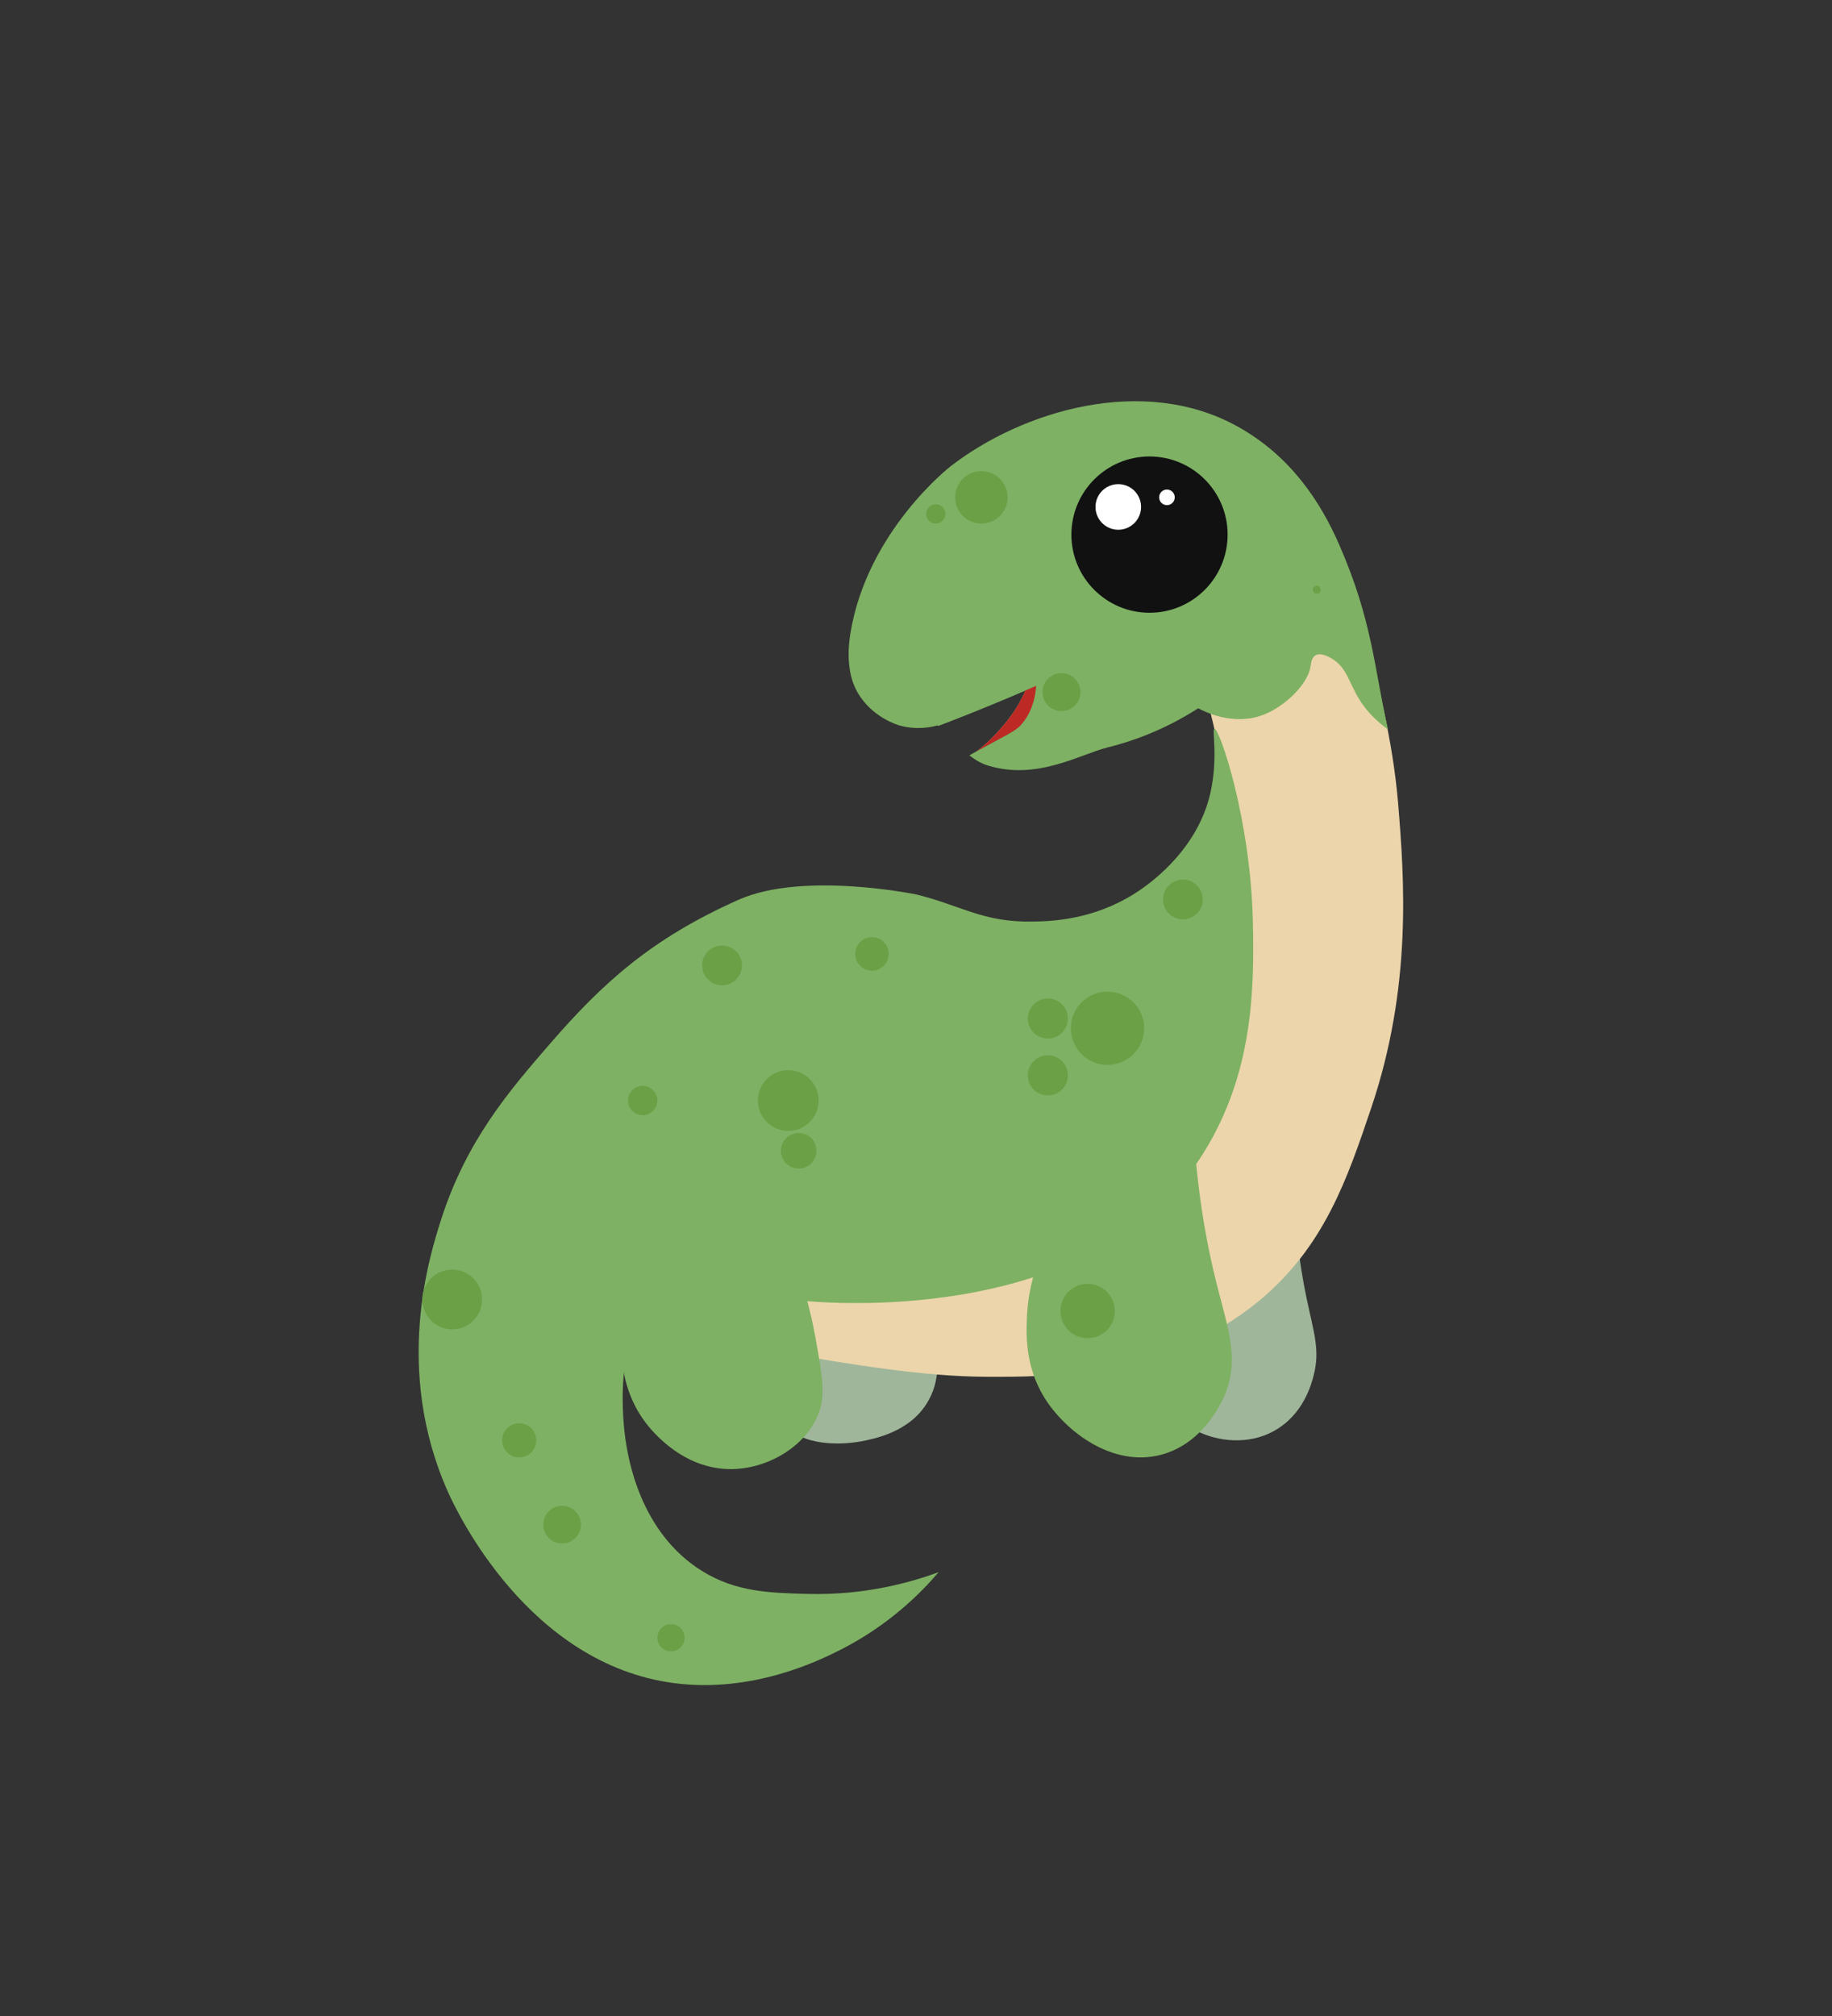 <?xml version="1.0" encoding="UTF-8"?>
<svg id="Layer_1" data-name="Layer 1" xmlns="http://www.w3.org/2000/svg" viewBox="0 0 561.01 617.13">
  <rect x="0" y="0" width="561.01" height="617.13" fill="#333333" stroke="none"/>
  <defs>
    <style>
      .cls-1 {
        fill: #111112;
      }

      .cls-2 {
        fill: #9fb69a;
      }

      .cls-3 {
        fill: #7eb163;
      }

      .cls-4 {
        fill: #fff;
      }

      .cls-5 {
        fill: #6ca047;
      }

      .cls-6 {
        fill: #ecd5ab;
      }

      .cls-7 {
        fill: #bd2a26;
      }
    </style>
  </defs>
  <path class="cls-2" d="M285.05,407.73c.75,1.82,4.15,10.62,0,19.57-4.79,10.32-15.84,12.74-19.97,13.64-7.02,1.54-19.98,1.97-25.31-5.54-1.77-2.5-2.1-5.29-2.77-10.87-.87-7.35-.38-13.48.2-17.6,15.95.26,31.9.53,47.85.79Z"/>
  <path class="cls-2" d="M396.17,365.61c.62,13.56,2.39,24.34,3.95,31.83,2.17,10.42,4.18,15.74,2.17,23.53-.67,2.62-3.08,11.98-12.06,17-8.71,4.87-17.58,2.3-19.38,1.78-9.32-2.7-14.2-9.78-17.4-14.43-6.46-9.39-7.81-19.02-8.11-24.32,16.94-11.8,33.88-23.6,50.82-35.39Z"/>
  <path class="cls-6" d="M418.74,196.38c2.71,10.97,7.78,29.96,9.39,49.38,1.93,23.3,4.34,56.22-8.23,93.41-7.34,21.72-14.37,42.52-34.36,59.04-28.36,23.45-64.68,23.31-83.57,23.23-19.41-.08-41.35-3.81-61.63-7.26-11.17-1.9-20.39-3.78-26.78-5.16.21-5.28,1.37-12.61,6.29-18.71,12.3-15.26,35.53-7.25,66.47-12.26,10.38-1.68,47.7-7.72,70.98-36.14,20.84-25.43,21.46-57.83,21.78-74.69.12-6.42-4.85-36.69-9.48-53.16-2.71-9.62,15.96.11,13.12-5.33,7.85-6.35-1.33-13.09,6.53-19.44,10.43,3.39,19.05,3.7,29.49,7.09Z"/>
  <path class="cls-3" d="M425.04,223.29c-4.4-3.15-6.96-6.38-8.48-8.73-3.57-5.52-3.94-10.1-8.73-12.97-.7-.42-3.31-1.98-4.99-.99-1.26.74-1.41,2.6-1.49,3.24-.69,5.42-7.74,12.38-14.47,14.96-9.31,3.58-18.31-1.1-19.95-1.99-10.91,6.99-20.93,10.3-27.69,11.97-8.59,2.13-21.58,10.16-36.68,5.57-2.06-.63-3.96-1.77-5.72-3.14,1.02-.57,2.17-1.2,3.46-1.91,9.33-5.12,10.95-5.55,13.04-8.3,2.96-3.9,3.67-8.24,3.85-10.97-11.16,4.86-20.31,8.51-26.67,10.97-1.12.43-2.18.84-3.18,1.22-.08-.06-.16-.12-.23-.17-2.02.56-6.48,1.49-11.72,0-.67-.2-8.36-2.52-12.72-9.98-1.17-2.01-3.98-7.58-2.25-18.21,5.11-31.34,30.68-51.13,30.68-51.13,21.95-16.98,58.96-28.16,87.8-12.22,16.45,9.1,25.55,23.3,31.18,36.16,10.31,23.57,10.74,38.07,14.96,56.62Z"/>
  <path class="cls-3" d="M317.3,209.95c-.18,2.73-.89,7.07-3.85,10.97-2.09,2.75-3.71,3.18-13.04,8.3-.48.26-.94.52-1.38.76,3.02-2.29,5.24-4.54,6.8-6.3,2.17-2.45,5.67-6.43,8.15-12.29,1.09-.47,2.19-.95,3.32-1.44Z"/>
  <path class="cls-3" d="M371.88,223.07c1.5-.29,11.17,27.57,11.8,59.66.39,19.83.13,45.56-14.93,69.87-32.37,52.25-111.73,46.46-121.01,45.74-9.5-.74-16.38-2.21-18.1-2.54-3.82-.74-18.41-3.55-27.31,1.59-15.53,8.95-11.19,40.55-10.8,43.19.78,5.29,4.21,28.4,23.5,40.34,10.38,6.42,20.62,6.68,32.4,6.99,17.49.45,31.5-3.53,40.02-6.67-5.52,6.47-15.31,16.3-30.17,23.82-6.51,3.3-26.85,13.28-50.82,10.16-44.78-5.83-66.71-52.81-69.24-58.44-16.78-37.42-5.65-72.43-2.22-83.21,7.78-24.46,21.05-39.79,33.35-53.99,16.21-18.72,31.14-32.28,57.8-44.15,19.85-8.84,54.63-1.59,54.63-1.59,13.83,3.46,20.2,8.47,35.25,8.26,5.76-.08,18.51-.42,31.44-8.58,3.23-2.03,19.07-12.5,23.19-30.81,2.44-10.85.41-19.48,1.22-19.64Z"/>
  <path class="cls-3" d="M365.33,341.88c.92,21.89,4.2,38.92,7.12,50.62,3.44,13.81,7,22.8,2.97,33.61-.52,1.38-6.05,15.51-19.77,19.18-14.95,4-29.39-7.14-35.79-17.4-6.14-9.85-5.62-20.09-5.34-25.51.67-12.99,6-22.46,8.9-26.89,13.97-11.2,27.95-22.41,41.92-33.61Z"/>
  <path class="cls-3" d="M243.92,387.76c1.82,5.06,4.1,12.35,5.73,21.35,2.19,12.1,3.29,18.15.79,24.12-3.91,9.35-14.38,15.7-24.72,16.41-15.87,1.09-26-11.48-28.08-14.24-9.1-12.07-9.67-29.47-1.78-44.69,16.02-.99,32.03-1.98,48.05-2.97Z"/>
  <circle class="cls-1" cx="352.01" cy="163.65" r="23.92"/>
  <circle class="cls-4" cx="342.45" cy="155.18" r="6.98"/>
  <circle class="cls-4" cx="357.35" cy="152.24" r="2.39"/>
  <circle class="cls-5" cx="300.52" cy="152.24" r="8.04"/>
  <circle class="cls-5" cx="286.57" cy="157.32" r="2.96"/>
  <circle class="cls-5" cx="325.05" cy="211.86" r="5.81"/>
  <circle class="cls-5" cx="403.22" cy="180.52" r="1.22"/>
  <circle class="cls-5" cx="362.23" cy="275.33" r="6.09"/>
  <circle class="cls-5" cx="339.15" cy="314.76" r="11.22"/>
  <circle class="cls-5" cx="320.88" cy="311.78" r="6.14"/>
  <circle class="cls-5" cx="320.88" cy="329.18" r="6.14"/>
  <circle class="cls-5" cx="333.06" cy="401.31" r="8.33"/>
  <circle class="cls-5" cx="267.03" cy="292" r="5.13"/>
  <circle class="cls-5" cx="221.12" cy="295.52" r="6.09"/>
  <circle class="cls-5" cx="241.38" cy="336.88" r="9.3"/>
  <circle class="cls-5" cx="244.59" cy="352.26" r="5.45"/>
  <circle class="cls-5" cx="196.82" cy="336.88" r="4.49"/>
  <circle class="cls-5" cx="138.48" cy="397.78" r="9.15"/>
  <circle class="cls-5" cx="159" cy="440.9" r="5.23"/>
  <circle class="cls-5" cx="172.14" cy="466.7" r="5.77"/>
  <circle class="cls-5" cx="205.48" cy="501.32" r="4.17"/>
  <path class="cls-7" d="M317.3,209.95c-.18,2.73-.89,7.07-3.85,10.97-2.09,2.75-3.71,3.18-13.04,8.3-.48.26-.94.52-1.38.76,3.02-2.29,5.24-4.54,6.8-6.3,2.17-2.45,5.67-6.43,8.15-12.29,1.09-.47,2.19-.95,3.32-1.44Z"/>
</svg>